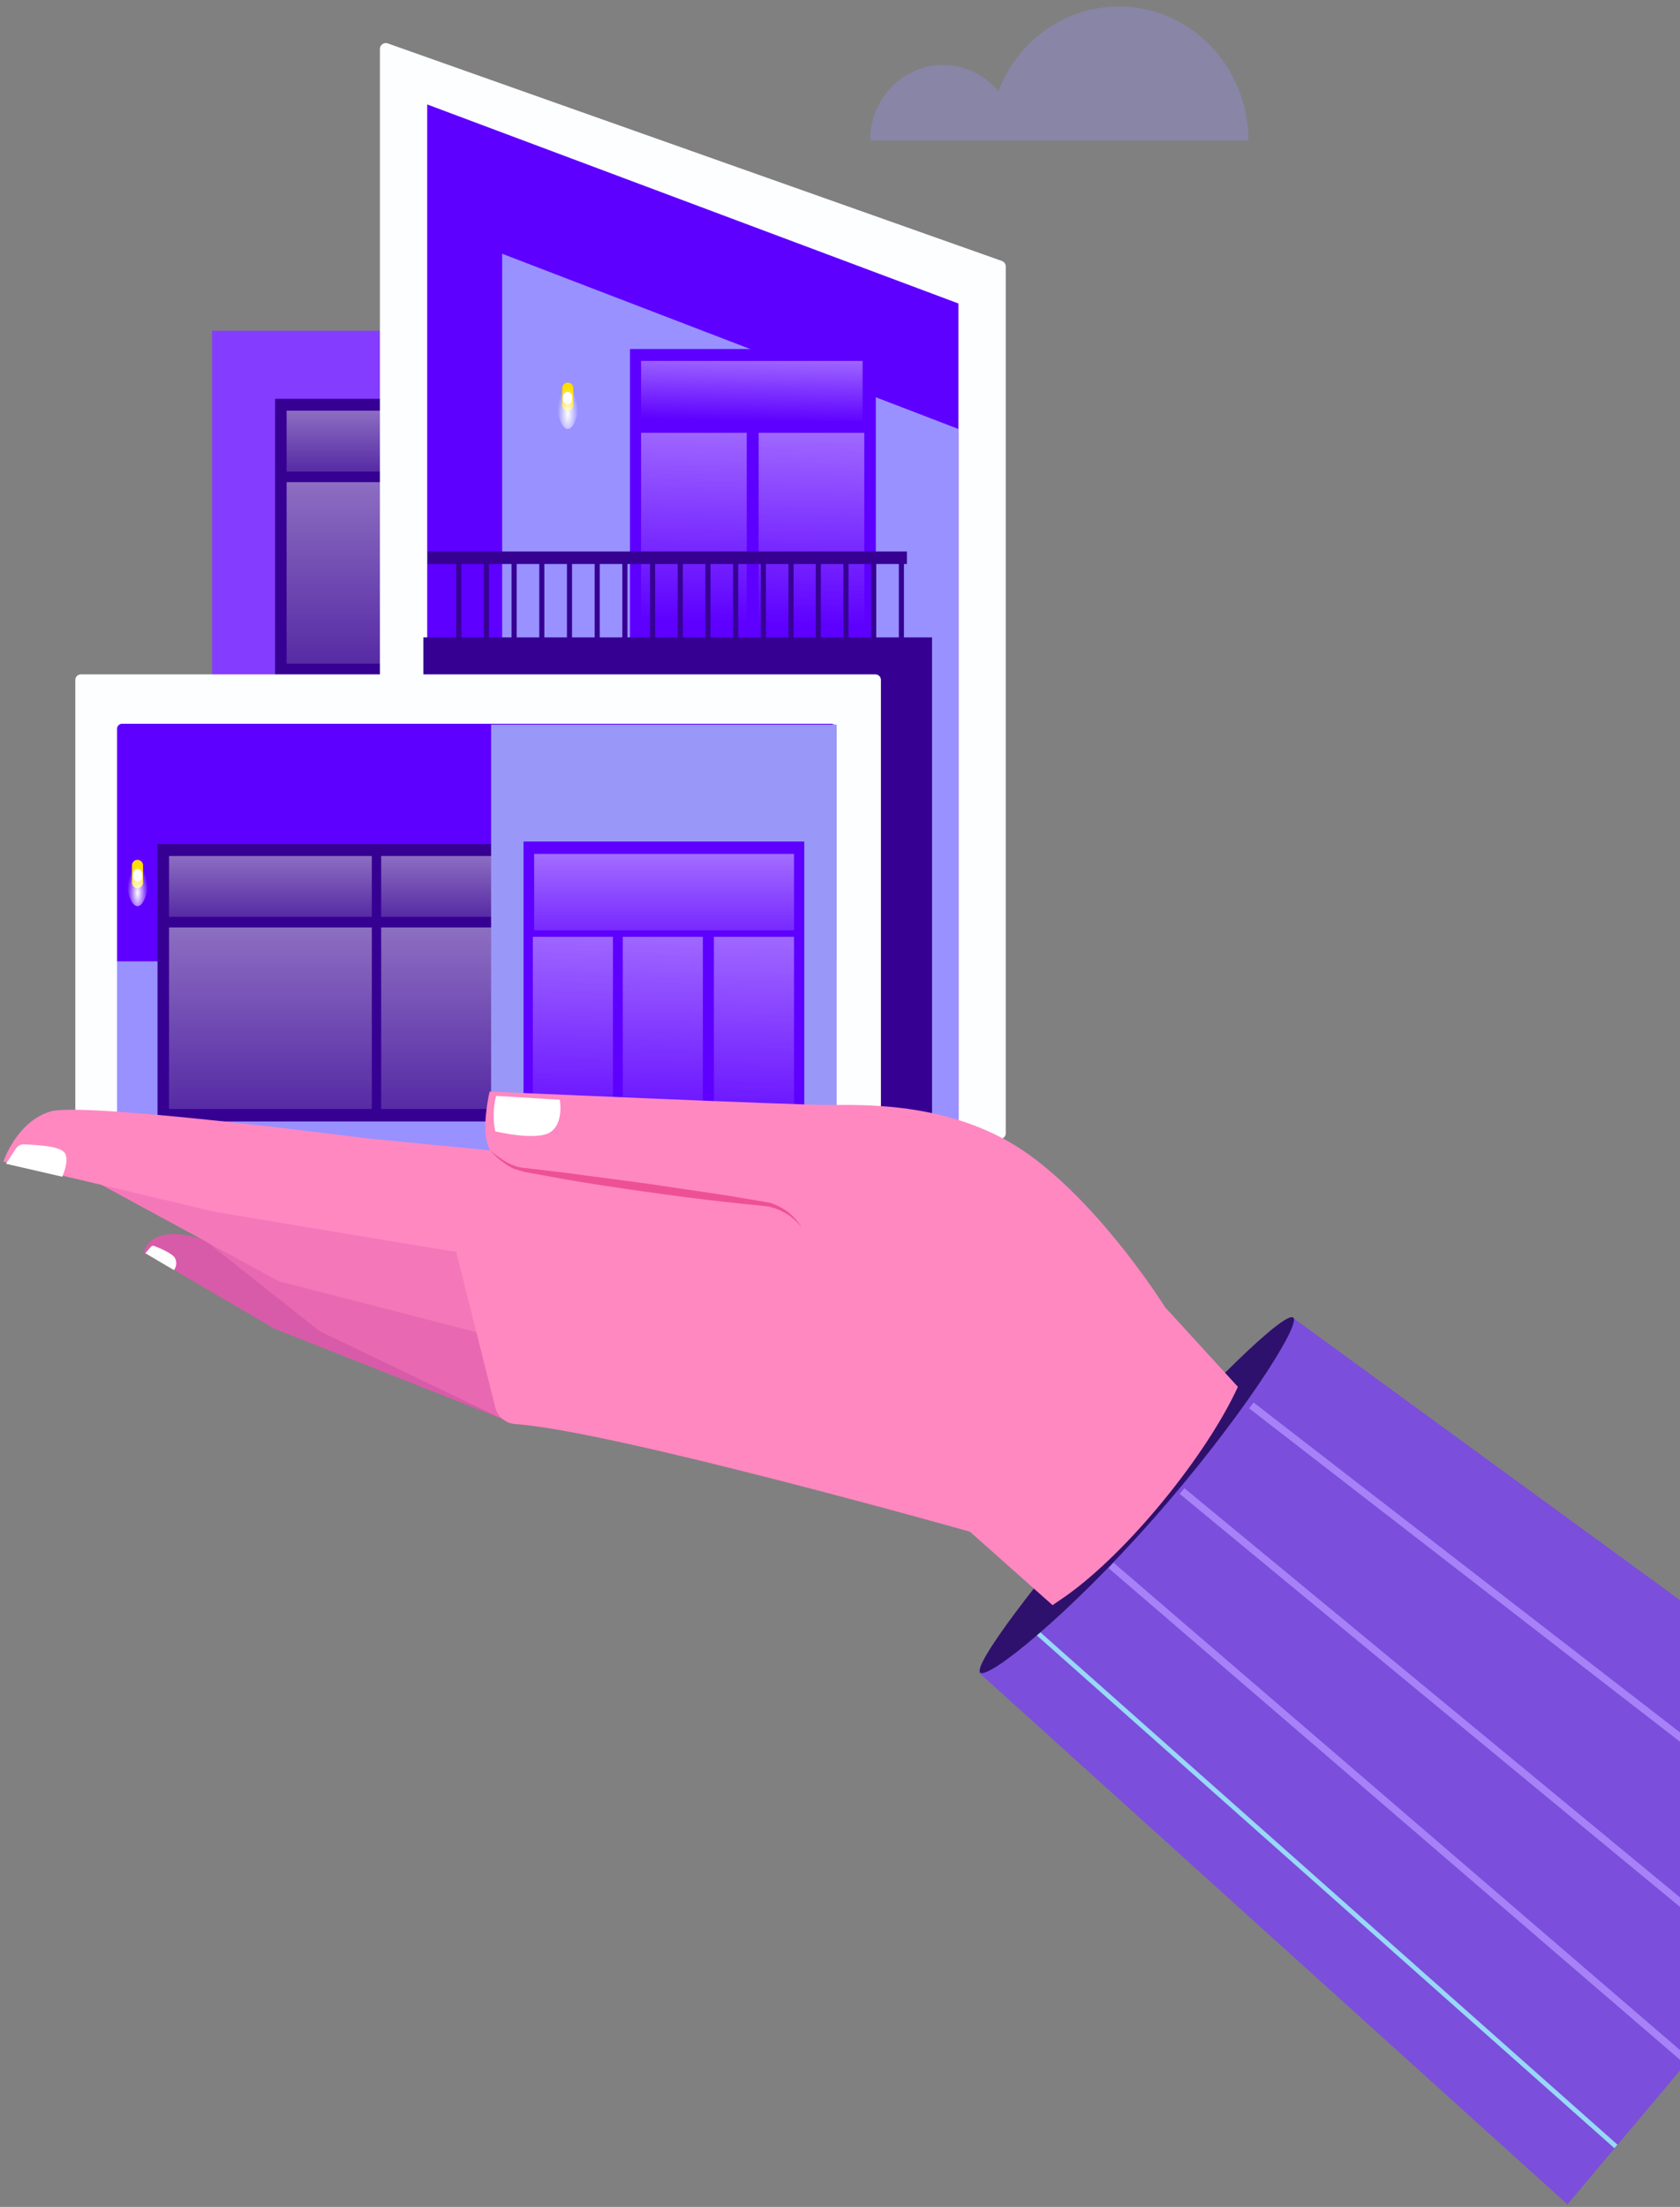 <svg width='118' height='155' viewBox='0 0 118 155' fill='none' xmlns='http://www.w3.org/2000/svg'><rect x="0" y="0" width="118" height="155" fill="#808080" stroke="none"/> <path opacity='0.3' d='M78.582 0.456C76.757 0.452 74.973 1.018 73.464 2.081C71.955 3.145 70.791 4.656 70.124 6.416C69.443 5.592 68.535 5.004 67.521 4.731C66.508 4.459 65.438 4.514 64.457 4.891C63.475 5.267 62.628 5.947 62.029 6.837C61.431 7.728 61.111 8.787 61.111 9.872H87.691C87.691 8.633 87.455 7.407 86.997 6.263C86.539 5.119 85.868 4.08 85.022 3.205C84.175 2.33 83.171 1.637 82.066 1.166C80.961 0.694 79.777 0.453 78.582 0.456Z' fill='#9991FF'/> <path d='M56.038 23.228H14.894V47.484H56.038V23.228Z' fill='#843DFF'/> <path d='M51.58 28.008H19.322V47.487H51.58V28.008Z' fill='#360193'/> <path d='M29.916 33.863H20.131V46.612H29.916V33.863Z' fill='url(#paint0_linear_222_19261)'/> <path d='M40.36 33.863H30.575V46.612H40.36V33.863Z' fill='url(#paint1_linear_222_19261)'/> <path d='M50.833 33.863H41.048V46.612H50.833V33.863Z' fill='url(#paint2_linear_222_19261)'/> <path d='M29.916 28.844H20.131V33.119H29.916V28.844Z' fill='url(#paint3_linear_222_19261)'/> <path d='M40.36 28.844H30.575V33.119H40.36V28.844Z' fill='url(#paint4_linear_222_19261)'/> <path d='M50.833 28.844H41.048V33.119H50.833V28.844Z' fill='url(#paint5_linear_222_19261)'/> <path d='M70.253 79.986H27.074C26.971 79.986 26.872 79.945 26.799 79.872C26.726 79.799 26.685 79.7 26.685 79.597V3.393C26.692 3.335 26.711 3.279 26.741 3.228C26.771 3.178 26.811 3.134 26.86 3.101C26.907 3.067 26.962 3.043 27.02 3.032C27.077 3.021 27.137 3.021 27.194 3.034L70.373 18.329C70.447 18.357 70.512 18.406 70.56 18.469C70.608 18.533 70.636 18.608 70.642 18.688V79.597C70.642 79.7 70.601 79.799 70.528 79.872C70.456 79.945 70.356 79.986 70.253 79.986Z' fill='#FDFEFF'/> <path d='M67.32 79.956H30.005V7.336L67.32 21.316V79.956Z' fill='#5E00FF'/> <path d='M67.318 79.956H35.27V17.821L67.318 30.129V79.956Z' fill='#9991FF'/> <path d='M61.516 24.513H44.25V44.835H61.516V24.513Z' fill='#5E00FF'/> <path d='M52.448 30.398H45.027V44.058H52.448V30.398Z' fill='url(#paint6_linear_222_19261)'/> <path d='M60.707 30.398H53.286V44.058H60.707V30.398Z' fill='url(#paint7_linear_222_19261)'/> <path d='M60.587 25.349H45.027V29.555H60.587V25.349Z' fill='url(#paint8_linear_222_19261)'/> <path d='M40.269 27.261C40.269 27.046 40.095 26.872 39.88 26.872C39.665 26.872 39.491 27.046 39.491 27.261V28.474C39.491 28.688 39.665 28.862 39.88 28.862C40.095 28.862 40.269 28.688 40.269 28.474V27.261Z' fill='#FEDD00'/> <path d='M40.18 27.858C40.18 27.677 40.039 27.53 39.865 27.53C39.692 27.53 39.551 27.677 39.551 27.858V28.07C39.551 28.252 39.692 28.399 39.865 28.399C40.039 28.399 40.18 28.252 40.18 28.07V27.858Z' fill='#FDFEFF'/> <path d='M39.881 30.129C40.327 30.129 40.689 29.085 40.689 27.799C40.689 26.512 40.327 25.468 39.881 25.468C39.434 25.468 39.073 26.512 39.073 27.799C39.073 29.085 39.434 30.129 39.881 30.129Z' fill='url(#paint9_radial_222_19261)'/> <path d='M63.7 38.732H30.036V39.613H63.7V38.732Z' fill='#360193'/> <path d='M32.401 39.449H32.041V45.973H32.401V39.449Z' fill='#360193'/> <path d='M34.344 39.449H33.985V45.973H34.344V39.449Z' fill='#360193'/> <path d='M36.29 39.449H35.931V45.973H36.29V39.449Z' fill='#360193'/> <path d='M38.236 39.449H37.877V45.973H38.236V39.449Z' fill='#360193'/> <path d='M40.18 39.449H39.821V45.973H40.18V39.449Z' fill='#360193'/> <path d='M42.125 39.449H41.766V45.973H42.125V39.449Z' fill='#360193'/> <path d='M44.07 39.449H43.711V45.973H44.07V39.449Z' fill='#360193'/> <path d='M46.015 39.449H45.656V45.973H46.015V39.449Z' fill='#360193'/> <path d='M47.961 39.449H47.602V45.973H47.961V39.449Z' fill='#360193'/> <path d='M49.904 39.449H49.545V45.973H49.904V39.449Z' fill='#360193'/> <path d='M51.849 39.449H51.49V45.973H51.849V39.449Z' fill='#360193'/> <path d='M53.795 39.449H53.436V45.973H53.795V39.449Z' fill='#360193'/> <path d='M55.74 39.449H55.381V45.973H55.74V39.449Z' fill='#360193'/> <path d='M57.656 39.449H57.296V45.973H57.656V39.449Z' fill='#360193'/> <path d='M59.599 39.449H59.24V45.973H59.599V39.449Z' fill='#360193'/> <path d='M61.545 39.449H61.186V45.973H61.545V39.449Z' fill='#360193'/> <path d='M63.491 39.449H63.132V45.973H63.491V39.449Z' fill='#360193'/> <path d='M65.465 44.766H29.737V80.078H65.465V44.766Z' fill='#360193'/> <path d='M60.678 48.769H7.085V81.083H60.678V48.769Z' fill='#9991FF'/> <path d='M60.678 48.769H7.085V67.517H60.678V48.769Z' fill='#5E00FF'/> <path d='M10.047 60.778C10.047 60.563 9.873 60.389 9.659 60.389C9.444 60.389 9.27 60.563 9.27 60.778V61.99C9.27 62.205 9.444 62.379 9.659 62.379C9.873 62.379 10.047 62.205 10.047 61.99V60.778Z' fill='#FEDD00'/> <path d='M9.988 61.375C9.988 61.194 9.847 61.047 9.674 61.047C9.5 61.047 9.359 61.194 9.359 61.375V61.587C9.359 61.769 9.5 61.916 9.674 61.916C9.847 61.916 9.988 61.769 9.988 61.587V61.375Z' fill='#FDFEFF'/> <path d='M9.658 63.645C10.104 63.645 10.466 62.602 10.466 61.315C10.466 60.029 10.104 58.985 9.658 58.985C9.211 58.985 8.85 60.029 8.85 61.315C8.85 62.602 9.211 63.645 9.658 63.645Z' fill='url(#paint10_radial_222_19261)'/> <path d='M56.667 59.284H11.065V78.764H56.667V59.284Z' fill='#360193'/> <path d='M26.116 65.139H11.873V77.888H26.116V65.139Z' fill='url(#paint11_linear_222_19261)'/> <path d='M41.017 65.139H26.773V77.888H41.017V65.139Z' fill='url(#paint12_linear_222_19261)'/> <path d='M55.919 65.139H41.676V77.888H55.919V65.139Z' fill='url(#paint13_linear_222_19261)'/> <path d='M26.116 60.12H11.873V64.395H26.116V60.12Z' fill='url(#paint14_linear_222_19261)'/> <path d='M41.017 60.12H26.773V64.395H41.017V60.12Z' fill='url(#paint15_linear_222_19261)'/> <path d='M55.919 60.12H41.676V64.395H55.919V60.12Z' fill='url(#paint16_linear_222_19261)'/> <path d='M5.29 47.753V78.385C5.29 78.488 5.331 78.587 5.403 78.659C5.476 78.732 5.575 78.773 5.679 78.773H7.833C7.936 78.773 8.035 78.732 8.108 78.659C8.181 78.587 8.222 78.488 8.222 78.385V51.218C8.218 51.169 8.224 51.119 8.24 51.072C8.256 51.025 8.282 50.982 8.316 50.946C8.35 50.909 8.391 50.88 8.436 50.86C8.482 50.84 8.531 50.83 8.581 50.83H58.373C58.477 50.83 58.576 50.871 58.648 50.944C58.721 51.017 58.762 51.115 58.762 51.218V78.773H61.486C61.589 78.773 61.688 78.732 61.761 78.659C61.834 78.587 61.874 78.488 61.874 78.385V47.753C61.874 47.65 61.834 47.552 61.761 47.479C61.688 47.406 61.589 47.365 61.486 47.365H5.679C5.575 47.365 5.476 47.406 5.403 47.479C5.331 47.552 5.29 47.65 5.29 47.753Z' fill='#FDFEFF'/> <path d='M58.762 50.89H34.494V84.012H58.762V50.89Z' fill='#9997F7'/> <path d='M56.489 59.105H36.77V82.304H56.489V59.105Z' fill='#5E00FF'/> <path d='M55.769 59.971H37.516V65.339H55.769V59.971Z' fill='url(#paint17_linear_222_19261)'/> <path d='M43.052 65.796H37.427V81.389H43.052V65.796Z' fill='url(#paint18_linear_222_19261)'/> <path d='M49.367 65.796H43.741V81.389H49.367V65.796Z' fill='url(#paint19_linear_222_19261)'/> <path d='M55.769 65.796H50.143V81.389H55.769V65.796Z' fill='url(#paint20_linear_222_19261)'/> <path d='M90.841 92.574L68.76 117.472L110.094 154.819L135.216 124.941L90.841 92.574Z' fill='#7B4EDB'/> <path d='M113.5 150.75L72.866 114.679' stroke='#97D9F7' stroke-width='0.331' stroke-miterlimit='10'/> <path d='M118.518 144.769L78.036 109.942' stroke='#A781F7' stroke-width='0.518' stroke-miterlimit='10'/> <path d='M123.81 138.392L83.024 104.719' stroke='#A781F7' stroke-width='0.518' stroke-miterlimit='10'/> <path d='M129.924 131.226L87.891 98.707' stroke='#A781F7' stroke-width='0.518' stroke-miterlimit='10'/> <path d='M78.827 104.142C72.774 111.004 68.303 116.986 68.851 117.472C69.398 117.958 74.964 113.525 81.017 106.663C87.07 99.8 91.388 93.06 90.841 92.544C90.293 92.027 84.91 97.25 78.827 104.142Z' fill='#2E116C'/> <path d='M35.334 99.679L19.244 93.303L10.12 87.959C10.12 87.959 10.303 86.41 12.827 86.714C15.351 87.017 35.334 94.457 35.334 94.457V99.679Z' fill='#D85BA9'/> <path d='M35.334 99.679L22.438 93.485L13.618 86.501L33.6 91.056L35.334 99.679Z' fill='#E869B1'/> <path d='M34.36 93.789L19.609 89.993L6.409 82.828L32.049 87.928L34.36 93.789Z' fill='#F478B9'/> <path d='M3.55 78.061C5.892 77.362 25.692 79.943 25.692 79.943L34.421 80.793C34.293 80.523 34.201 80.237 34.147 79.943C33.934 78.546 34.391 76.664 34.391 76.664C34.391 76.664 55.59 77.605 58.175 77.605C60.761 77.605 67.117 77.362 72.318 81.127C77.519 84.892 81.838 91.815 81.838 91.815L86.948 97.402C84.728 102.23 79.253 108.97 74.903 112.067L73.93 112.735L68.121 107.574C68.121 107.574 42.968 100.469 36.155 100.013C35.831 99.984 35.525 99.854 35.279 99.641C35.034 99.429 34.861 99.145 34.786 98.829L32.049 87.929L15.077 85.105L0.235 81.583C0.235 81.583 1.178 78.759 3.55 78.061Z' fill='#FF88C1'/> <path d='M34.422 80.793C34.733 81.154 35.091 81.47 35.487 81.735C35.686 81.879 35.9 82.001 36.125 82.099L36.855 82.311L39.684 82.828C41.6 83.162 43.486 83.435 45.402 83.708C47.318 83.981 49.204 84.224 51.12 84.437L52.549 84.589L53.249 84.65L53.979 84.74C54.43 84.841 54.862 85.016 55.256 85.257C55.667 85.514 56.028 85.843 56.321 86.228C55.814 85.371 54.998 84.741 54.04 84.467L51.181 83.981L45.463 83.131L39.745 82.372L36.916 82.038C35.943 81.978 35.152 81.401 34.422 80.793Z' fill='#EE5096'/> <path d='M39.318 77.241L34.847 76.968C34.637 77.782 34.616 78.634 34.786 79.457C34.786 79.457 37.675 80.156 38.649 79.518C39.622 78.88 39.318 77.241 39.318 77.241Z' fill='white'/> <path d='M0.417 81.734L4.371 82.645C4.371 82.645 4.858 81.613 4.584 81.036C4.31 80.459 2.516 80.429 1.695 80.368C1.58 80.365 1.467 80.392 1.366 80.445C1.265 80.498 1.179 80.576 1.117 80.672L0.417 81.734Z' fill='white'/> <path d='M10.211 88.019L12.218 89.204C12.317 89.074 12.373 88.916 12.379 88.753C12.384 88.59 12.339 88.429 12.249 88.293C11.975 87.959 11.123 87.625 10.819 87.503C10.782 87.489 10.741 87.487 10.703 87.498C10.664 87.509 10.63 87.532 10.606 87.564L10.211 88.019Z' fill='white'/> <defs> <linearGradient id='paint0_linear_222_19261' x1='25.014' y1='6.329' x2='25.014' y2='54.463' gradientUnits='userSpaceOnUse'> <stop stop-color='white'/> <stop offset='1' stop-color='white' stop-opacity='0'/> </linearGradient> <linearGradient id='paint1_linear_222_19261' x1='35.473' y1='6.329' x2='35.473' y2='54.463' gradientUnits='userSpaceOnUse'> <stop stop-color='white'/> <stop offset='1' stop-color='white' stop-opacity='0'/> </linearGradient> <linearGradient id='paint2_linear_222_19261' x1='45.934' y1='6.329' x2='45.934' y2='54.463' gradientUnits='userSpaceOnUse'> <stop stop-color='white'/> <stop offset='1' stop-color='white' stop-opacity='0'/> </linearGradient> <linearGradient id='paint3_linear_222_19261' x1='25.014' y1='19.605' x2='25.014' y2='35.742' gradientUnits='userSpaceOnUse'> <stop stop-color='white'/> <stop offset='1' stop-color='white' stop-opacity='0'/> </linearGradient> <linearGradient id='paint4_linear_222_19261' x1='35.473' y1='19.605' x2='35.473' y2='35.742' gradientUnits='userSpaceOnUse'> <stop stop-color='white'/> <stop offset='1' stop-color='white' stop-opacity='0'/> </linearGradient> <linearGradient id='paint5_linear_222_19261' x1='45.934' y1='19.605' x2='45.934' y2='35.742' gradientUnits='userSpaceOnUse'> <stop stop-color='white'/> <stop offset='1' stop-color='white' stop-opacity='0'/> </linearGradient> <linearGradient id='paint6_linear_222_19261' x1='49.306' y1='10.326' x2='48.614' y2='43.661' gradientUnits='userSpaceOnUse'> <stop stop-color='white'/> <stop offset='1' stop-color='white' stop-opacity='0'/> </linearGradient> <linearGradient id='paint7_linear_222_19261' x1='57.565' y1='10.559' x2='56.873' y2='43.894' gradientUnits='userSpaceOnUse'> <stop stop-color='white'/> <stop offset='1' stop-color='white' stop-opacity='0'/> </linearGradient> <linearGradient id='paint8_linear_222_19261' x1='52.998' y1='18.643' x2='52.772' y2='29.573' gradientUnits='userSpaceOnUse'> <stop stop-color='white'/> <stop offset='1' stop-color='white' stop-opacity='0'/> </linearGradient> <radialGradient id='paint9_radial_222_19261' cx='0' cy='0' r='1' gradientUnits='userSpaceOnUse' gradientTransform='translate(39.878 29.072) scale(0.847 2.223)'> <stop stop-color='white'/> <stop offset='0.87' stop-color='white' stop-opacity='0'/> </radialGradient> <radialGradient id='paint10_radial_222_19261' cx='0' cy='0' r='1' gradientUnits='userSpaceOnUse' gradientTransform='translate(9.664 62.701) scale(0.847 2.223)'> <stop stop-color='white'/> <stop offset='0.87' stop-color='white' stop-opacity='0'/> </radialGradient> <linearGradient id='paint11_linear_222_19261' x1='18.979' y1='37.609' x2='18.979' y2='85.742' gradientUnits='userSpaceOnUse'> <stop stop-color='white'/> <stop offset='1' stop-color='white' stop-opacity='0'/> </linearGradient> <linearGradient id='paint12_linear_222_19261' x1='33.886' y1='37.609' x2='33.886' y2='85.742' gradientUnits='userSpaceOnUse'> <stop stop-color='white'/> <stop offset='1' stop-color='white' stop-opacity='0'/> </linearGradient> <linearGradient id='paint13_linear_222_19261' x1='48.797' y1='37.609' x2='48.797' y2='85.742' gradientUnits='userSpaceOnUse'> <stop stop-color='white'/> <stop offset='1' stop-color='white' stop-opacity='0'/> </linearGradient> <linearGradient id='paint14_linear_222_19261' x1='18.979' y1='50.884' x2='18.979' y2='67.021' gradientUnits='userSpaceOnUse'> <stop stop-color='white'/> <stop offset='1' stop-color='white' stop-opacity='0'/> </linearGradient> <linearGradient id='paint15_linear_222_19261' x1='33.886' y1='50.884' x2='33.886' y2='67.021' gradientUnits='userSpaceOnUse'> <stop stop-color='white'/> <stop offset='1' stop-color='white' stop-opacity='0'/> </linearGradient> <linearGradient id='paint16_linear_222_19261' x1='48.797' y1='50.884' x2='48.797' y2='67.021' gradientUnits='userSpaceOnUse'> <stop stop-color='white'/> <stop offset='1' stop-color='white' stop-opacity='0'/> </linearGradient> <linearGradient id='paint17_linear_222_19261' x1='46.627' y1='48.363' x2='46.627' y2='68.634' gradientUnits='userSpaceOnUse'> <stop stop-color='white'/> <stop offset='1' stop-color='white' stop-opacity='0'/> </linearGradient> <linearGradient id='paint18_linear_222_19261' x1='40.862' y1='43.028' x2='40.075' y2='80.933' gradientUnits='userSpaceOnUse'> <stop stop-color='white'/> <stop offset='1' stop-color='white' stop-opacity='0'/> </linearGradient> <linearGradient id='paint19_linear_222_19261' x1='47.179' y1='43.159' x2='46.389' y2='81.064' gradientUnits='userSpaceOnUse'> <stop stop-color='white'/> <stop offset='1' stop-color='white' stop-opacity='0'/> </linearGradient> <linearGradient id='paint20_linear_222_19261' x1='53.569' y1='43.293' x2='52.782' y2='81.198' gradientUnits='userSpaceOnUse'> <stop stop-color='white'/> <stop offset='1' stop-color='white' stop-opacity='0'/> </linearGradient> </defs> </svg>